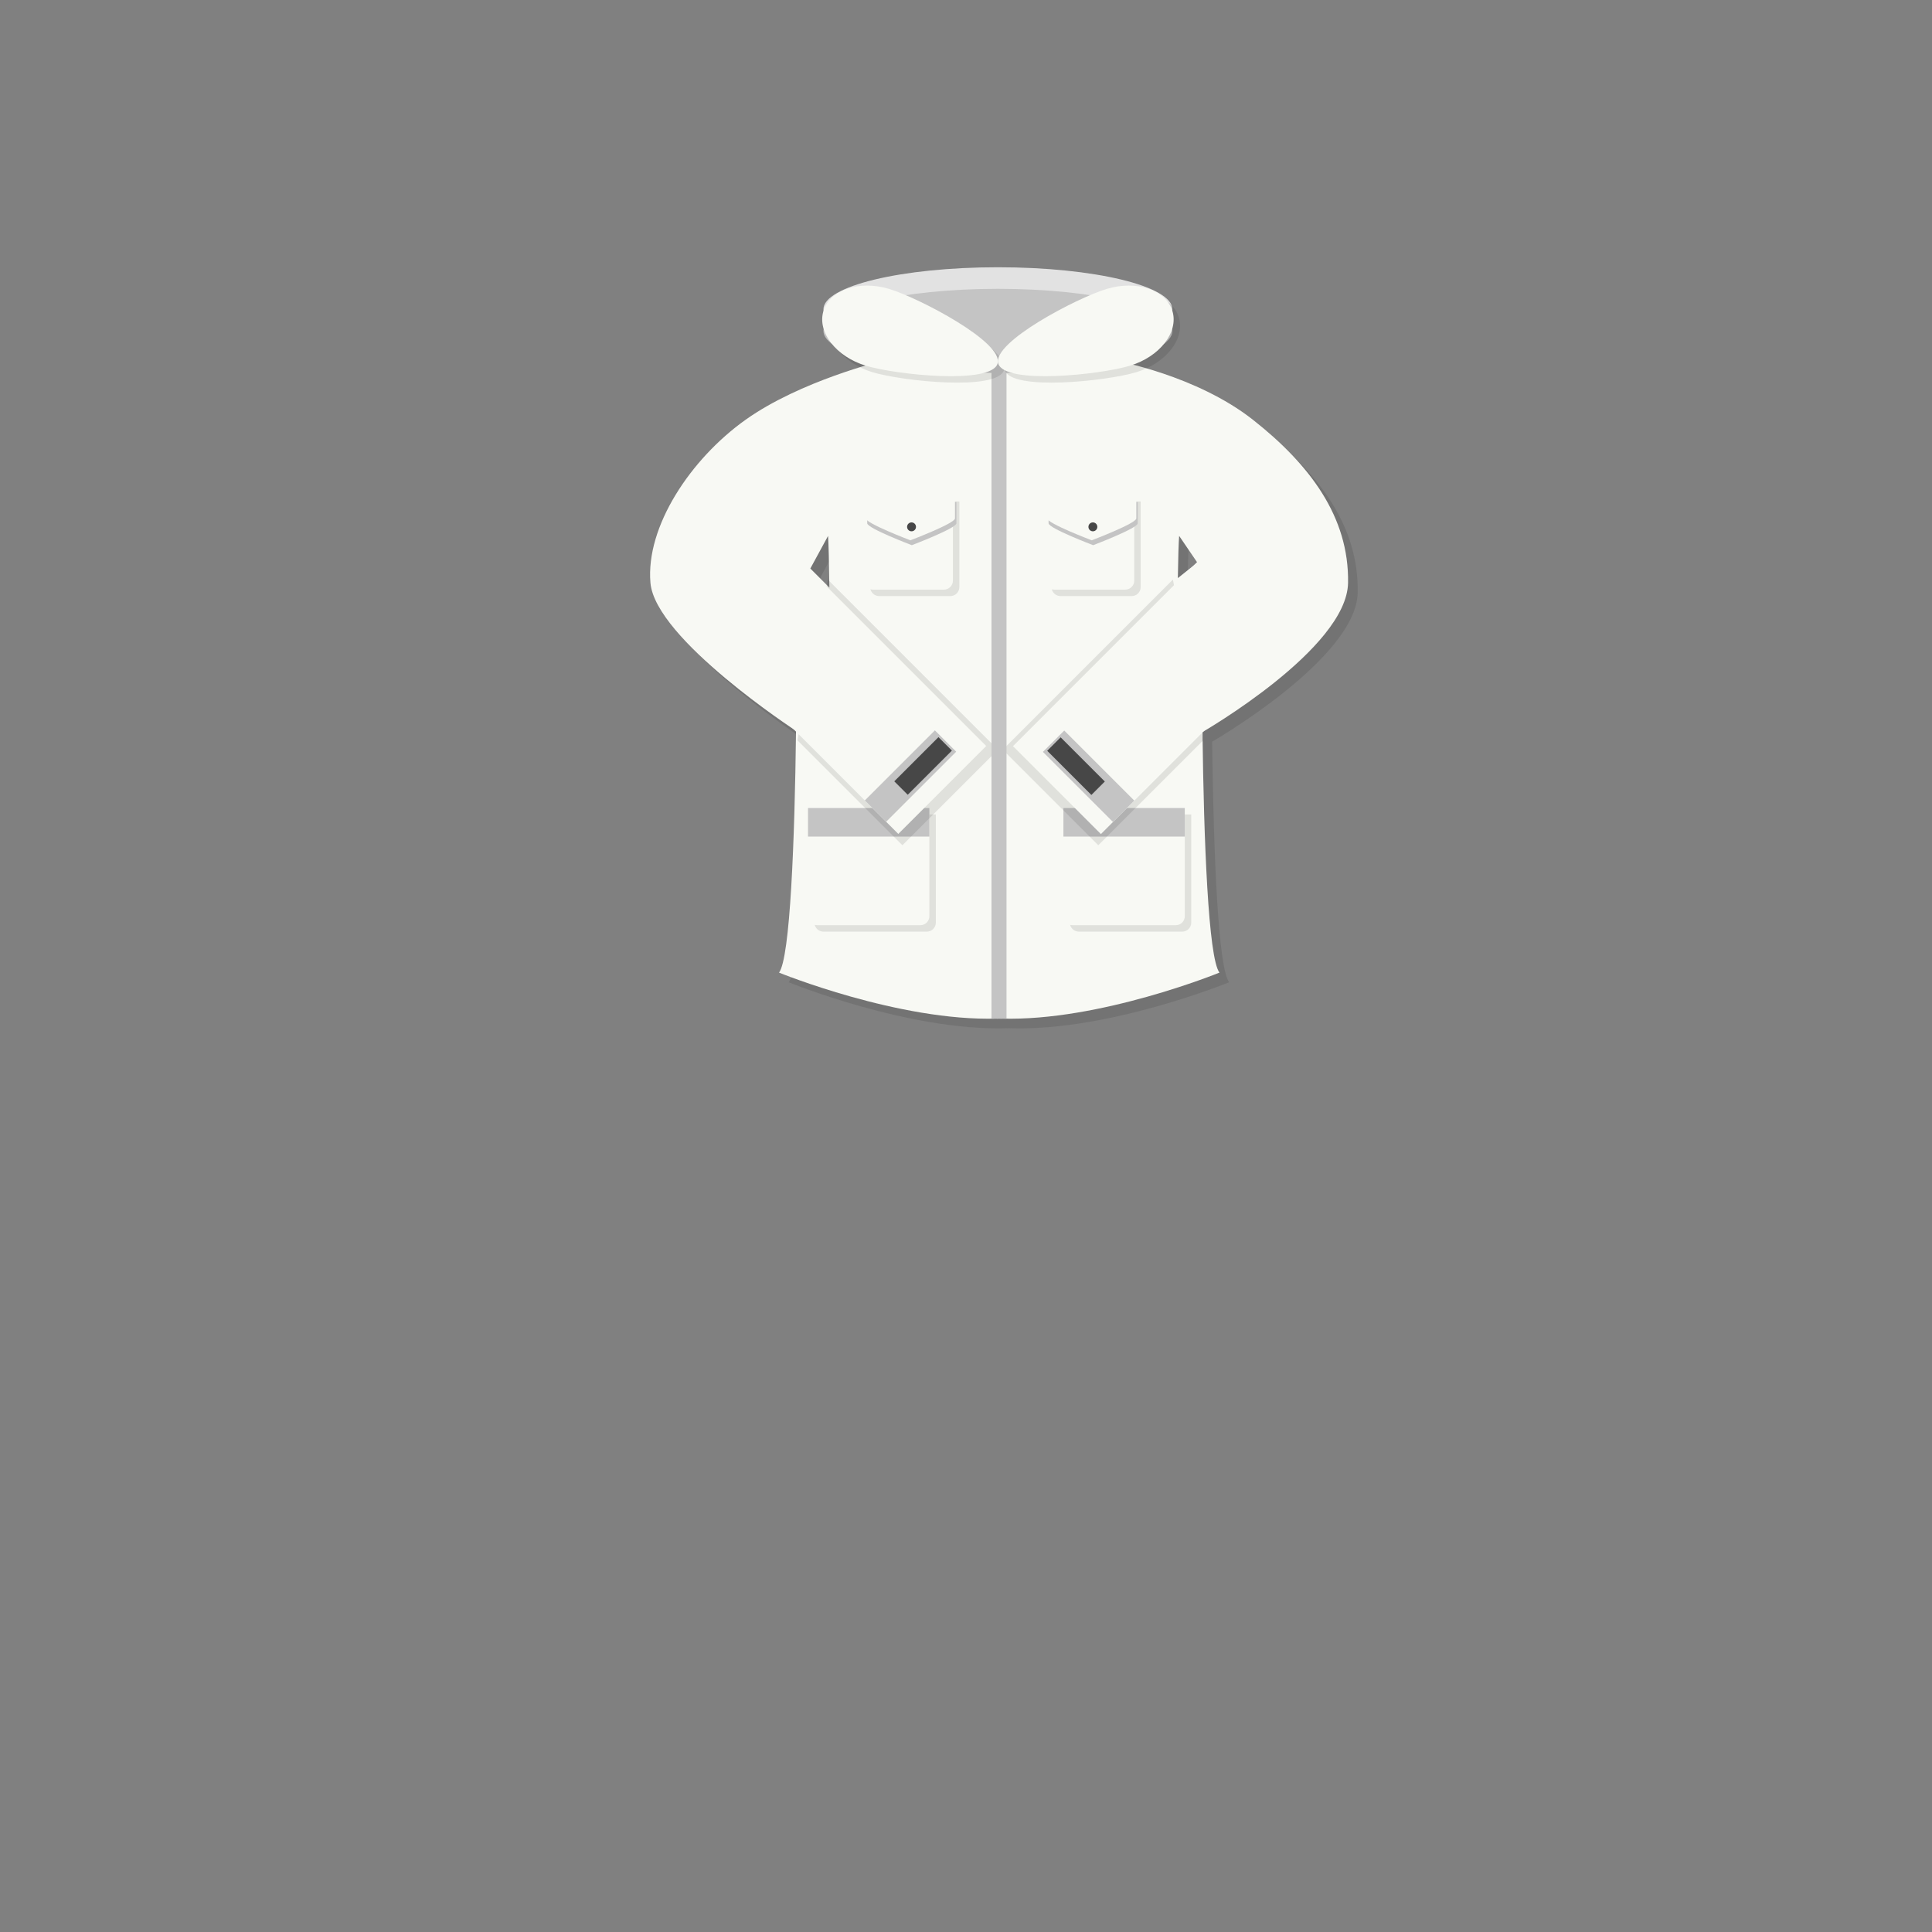 <?xml version="1.0" encoding="utf-8"?>
<!-- Generator: Adobe Illustrator 16.0.0, SVG Export Plug-In . SVG Version: 6.00 Build 0)  -->
<!DOCTYPE svg PUBLIC "-//W3C//DTD SVG 1.1//EN" "http://www.w3.org/Graphics/SVG/1.1/DTD/svg11.dtd">
<svg version="1.1" id="레이어_1" xmlns="http://www.w3.org/2000/svg" xmlns:xlink="http://www.w3.org/1999/xlink" x="0px"
	 y="0px" width="600px" height="600px" viewBox="0 0 600 600" enable-background="new 0 0 600 600" xml:space="preserve">
<rect x="0" y="0" width="600" height="600" fill="#808080" stroke="none"/>
<g id="레이어_3">
</g>
<g id="레이어_1_1_">
	<g id="레이어_2_1_" display="none">
		<rect x="196.5" y="45" display="inline" fill="none" stroke="#000000" stroke-miterlimit="10" width="229" height="229"/>
		
			<rect x="196.5" y="284.241" display="inline" fill="none" stroke="#000000" stroke-miterlimit="10" width="229" height="272.759"/>
		<rect x="440.5" y="45" display="inline" fill="none" stroke="#000000" stroke-miterlimit="10" width="127" height="127"/>
		<rect x="440.5" y="188.833" display="inline" fill="none" stroke="#000000" stroke-miterlimit="10" width="127" height="127"/>
		<rect x="440.5" y="333.5" display="inline" fill="none" stroke="#000000" stroke-miterlimit="10" width="127" height="223.5"/>
	</g>
	<g id="레이어_1_3_">
	</g>
	<g id="레이어_2">
	</g>
</g>
<g>
	<g opacity="0.1">
		<path d="M421.652,184c0.348-20.5-11.92-36.762-29.536-50.631s-42.541-18.314-42.541-18.314c-29.075-0.041-18.942-0.092-38.416,0
			c-19.474-0.092,0,0-34.083,0c0,0-25.505,6.184-42.541,18.314S203.5,166.5,205,184s45.214,45.973,45.214,45.973
			c-0.413,34.051-1.813,70.519-5.274,75.08c0,0,37.228,15.212,67.714,14.277v0.024c0.224-0.011,0.448-0.018,0.672-0.027
			c0.224,0.01,0.448,0.017,0.672,0.027v-0.024c30.486,0.935,67.714-14.277,67.714-14.277c-3.448-4.545-4.851-40.77-5.27-74.716
			C376.442,230.336,421.305,204.5,421.652,184z M260.166,169.429c0.16,2.453,0.307,8.218,0.403,16.042l-5.912-5.912L260.166,169.429
			z M368.79,182.539c0.096-6.402,0.245-11.12,0.407-13.11l5.639,8.282L368.79,182.539z"/>
	</g>
	<g>
		<g>
			<path fill="#F8F9F4" d="M418.652,181c0.348-20.5-11.92-36.762-29.536-50.631s-42.541-18.314-42.541-18.314
				c-29.075-0.041-18.942-0.092-38.416,0c-19.474-0.092,0,0-34.083,0c0,0-25.505,6.184-42.541,18.314S200.5,163.5,202,181
				s45.214,45.973,45.214,45.973c-0.413,34.051-1.813,70.519-5.274,75.08c0,0,37.228,15.212,67.714,14.277v0.024
				c0.224-0.011,0.448-0.018,0.672-0.027c0.224,0.01,0.448,0.017,0.672,0.027v-0.024c30.486,0.935,67.714-14.277,67.714-14.277
				c-3.448-4.545-4.851-40.77-5.27-74.716C373.442,227.336,418.305,201.5,418.652,181z M257.166,166.429
				c0.16,2.453,0.307,8.218,0.403,16.042l-5.912-5.912L257.166,166.429z M365.79,179.539c0.096-6.402,0.245-11.12,0.407-13.11
				l5.639,8.282L365.79,179.539z"/>
		</g>
	</g>
</g>
<g>
	<g opacity="0.1">
		<path d="M252.935,252.939v33.591c0,1.545,1.252,2.797,2.797,2.797h32.099c1.544,0,2.796-1.252,2.796-2.797v-33.591H252.935z"/>
	</g>
	<g>
		<g>
			<path fill="#F8F9F4" d="M250.935,250.939v33.591c0,1.545,1.252,2.797,2.797,2.797h32.099c1.544,0,2.796-1.252,2.796-2.797
				v-33.591H250.935z"/>
		</g>
	</g>
</g>
<rect x="250.935" y="250.939" fill="#C4C4C4" width="37.691" height="8.866"/>
<g>
	<g opacity="0.1">
		<path d="M332.254,252.939v33.591c0,1.545,1.252,2.797,2.797,2.797h32.099c1.544,0,2.796-1.252,2.796-2.797v-33.591H332.254z"/>
	</g>
	<g>
		<g>
			<path fill="#F8F9F4" d="M330.254,250.939v33.591c0,1.545,1.252,2.797,2.797,2.797h32.099c1.544,0,2.796-1.252,2.796-2.797
				v-33.591H330.254z"/>
		</g>
	</g>
</g>
<rect x="330.254" y="250.939" fill="#C4C4C4" width="37.691" height="8.866"/>
<g>
	<polygon opacity="0.1" points="309.915,232.834 257.077,179.996 247.669,229.919 280.25,262.5 	"/>
</g>
<g>
	<polygon opacity="0.1" points="311.419,232.834 364.257,179.996 373.665,229.919 341.084,262.5 	"/>
</g>
<rect x="240.754" y="166.569" transform="matrix(0.707 -0.707 0.707 0.707 -74.232 246.195)" fill="#F8F9F4" width="38.611" height="92.263"/>
<rect x="267.437" y="236.322" transform="matrix(0.707 -0.707 0.707 0.707 -87.58 270.575)" fill="#C4C4C4" width="30.772" height="9.37"/>
<rect x="277.028" y="234.919" transform="matrix(0.707 -0.707 0.707 0.707 -84.221 272.414)" fill="#474747" width="19.405" height="5.909"/>
<rect x="341.548" y="166.569" transform="matrix(-0.707 -0.707 0.707 -0.707 465.607 618.267)" fill="#F8F9F4" width="38.611" height="92.263"/>
<rect x="307.914" y="109.123" fill="#C4C4C4" width="4.669" height="207.238"/>
<ellipse fill="#E2E2E2" cx="309.915" cy="96.062" rx="54.188" ry="13.062"/>
<ellipse fill="#C4C4C4" cx="309.915" cy="102.759" rx="54.188" ry="13.062"/>
<g>
	<g opacity="0.1">
		<path d="M278.136,91.729c9.282,2.803,35.663,16.596,33.672,23.183c-1.988,6.588-31.594,3.475-40.875,0.672
			c-9.283-2.803-15.195-10.415-13.206-17.002C259.717,91.994,268.854,88.926,278.136,91.729z"/>
	</g>
	<g>
		<path fill="#F8F9F4" d="M276.136,89.729c9.282,2.803,35.663,16.596,33.672,23.183c-1.988,6.588-31.594,3.475-40.875,0.672
			c-9.283-2.803-15.195-10.415-13.206-17.002C257.717,89.994,266.854,86.926,276.136,89.729z"/>
	</g>
</g>
<g>
	<g opacity="0.1">
		<path d="M345.693,91.729c-9.281,2.803-35.662,16.596-33.672,23.183c1.988,6.588,31.594,3.475,40.875,0.672
			c9.283-2.803,15.195-10.415,13.206-17.002C364.113,91.994,354.977,88.926,345.693,91.729z"/>
	</g>
	<g>
		<path fill="#F8F9F4" d="M343.693,89.729c-9.281,2.803-35.662,16.596-33.672,23.183c1.988,6.588,31.594,3.475,40.875,0.672
			c9.283-2.803,15.195-10.415,13.206-17.002C362.113,89.994,352.977,86.926,343.693,89.729z"/>
	</g>
</g>
<g>
	<g opacity="0.1">
		<path d="M326.559,155.729v26.591c0,1.545,1.252,2.797,2.797,2.797h22.099c1.544,0,2.796-1.252,2.796-2.797v-26.591H326.559z"/>
	</g>
	<g>
		<g>
			<path fill="#F8F9F4" d="M324.559,153.729v26.591c0,1.545,1.252,2.797,2.797,2.797h22.099c1.544,0,2.796-1.252,2.796-2.797
				v-26.591H324.559z"/>
		</g>
	</g>
</g>
<g>
	<path fill="#C4C4C4" d="M325.642,155.924v6.591c0,1.545,13.847,6.797,13.847,6.797s13.846-5.252,13.846-6.797v-6.591H325.642z"/>
</g>
<rect x="322.671" y="236.322" transform="matrix(-0.707 -0.707 0.707 -0.707 406.688 650.466)" fill="#C4C4C4" width="30.773" height="9.369"/>
<rect x="324.447" y="234.92" transform="matrix(-0.707 -0.707 0.707 -0.707 402.235 642.354)" fill="#474747" width="19.405" height="5.908"/>
<g>
	<path fill="#F8F9F4" d="M325.199,154.406v6.591c0,1.545,13.847,6.797,13.847,6.797s13.846-5.252,13.846-6.797v-6.591H325.199z"/>
</g>
<circle fill="#474747" cx="339.404" cy="163.618" r="1.382"/>
<g>
	<g opacity="0.1">
		<path d="M270.241,155.729v26.591c0,1.545,1.252,2.797,2.797,2.797h22.099c1.544,0,2.796-1.252,2.796-2.797v-26.591H270.241z"/>
	</g>
	<g>
		<g>
			<path fill="#F8F9F4" d="M268.241,153.729v26.591c0,1.545,1.252,2.797,2.797,2.797h22.099c1.544,0,2.796-1.252,2.796-2.797
				v-26.591H268.241z"/>
		</g>
	</g>
</g>
<g>
	<path fill="#C4C4C4" d="M269.324,155.924v6.591c0,1.545,13.847,6.797,13.847,6.797s13.846-5.252,13.846-6.797v-6.591H269.324z"/>
</g>
<g>
	<path fill="#F8F9F4" d="M268.882,154.406v6.591c0,1.545,13.847,6.797,13.847,6.797s13.846-5.252,13.846-6.797v-6.591H268.882z"/>
</g>
<circle fill="#474747" cx="283.087" cy="163.618" r="1.382"/>
</svg>
